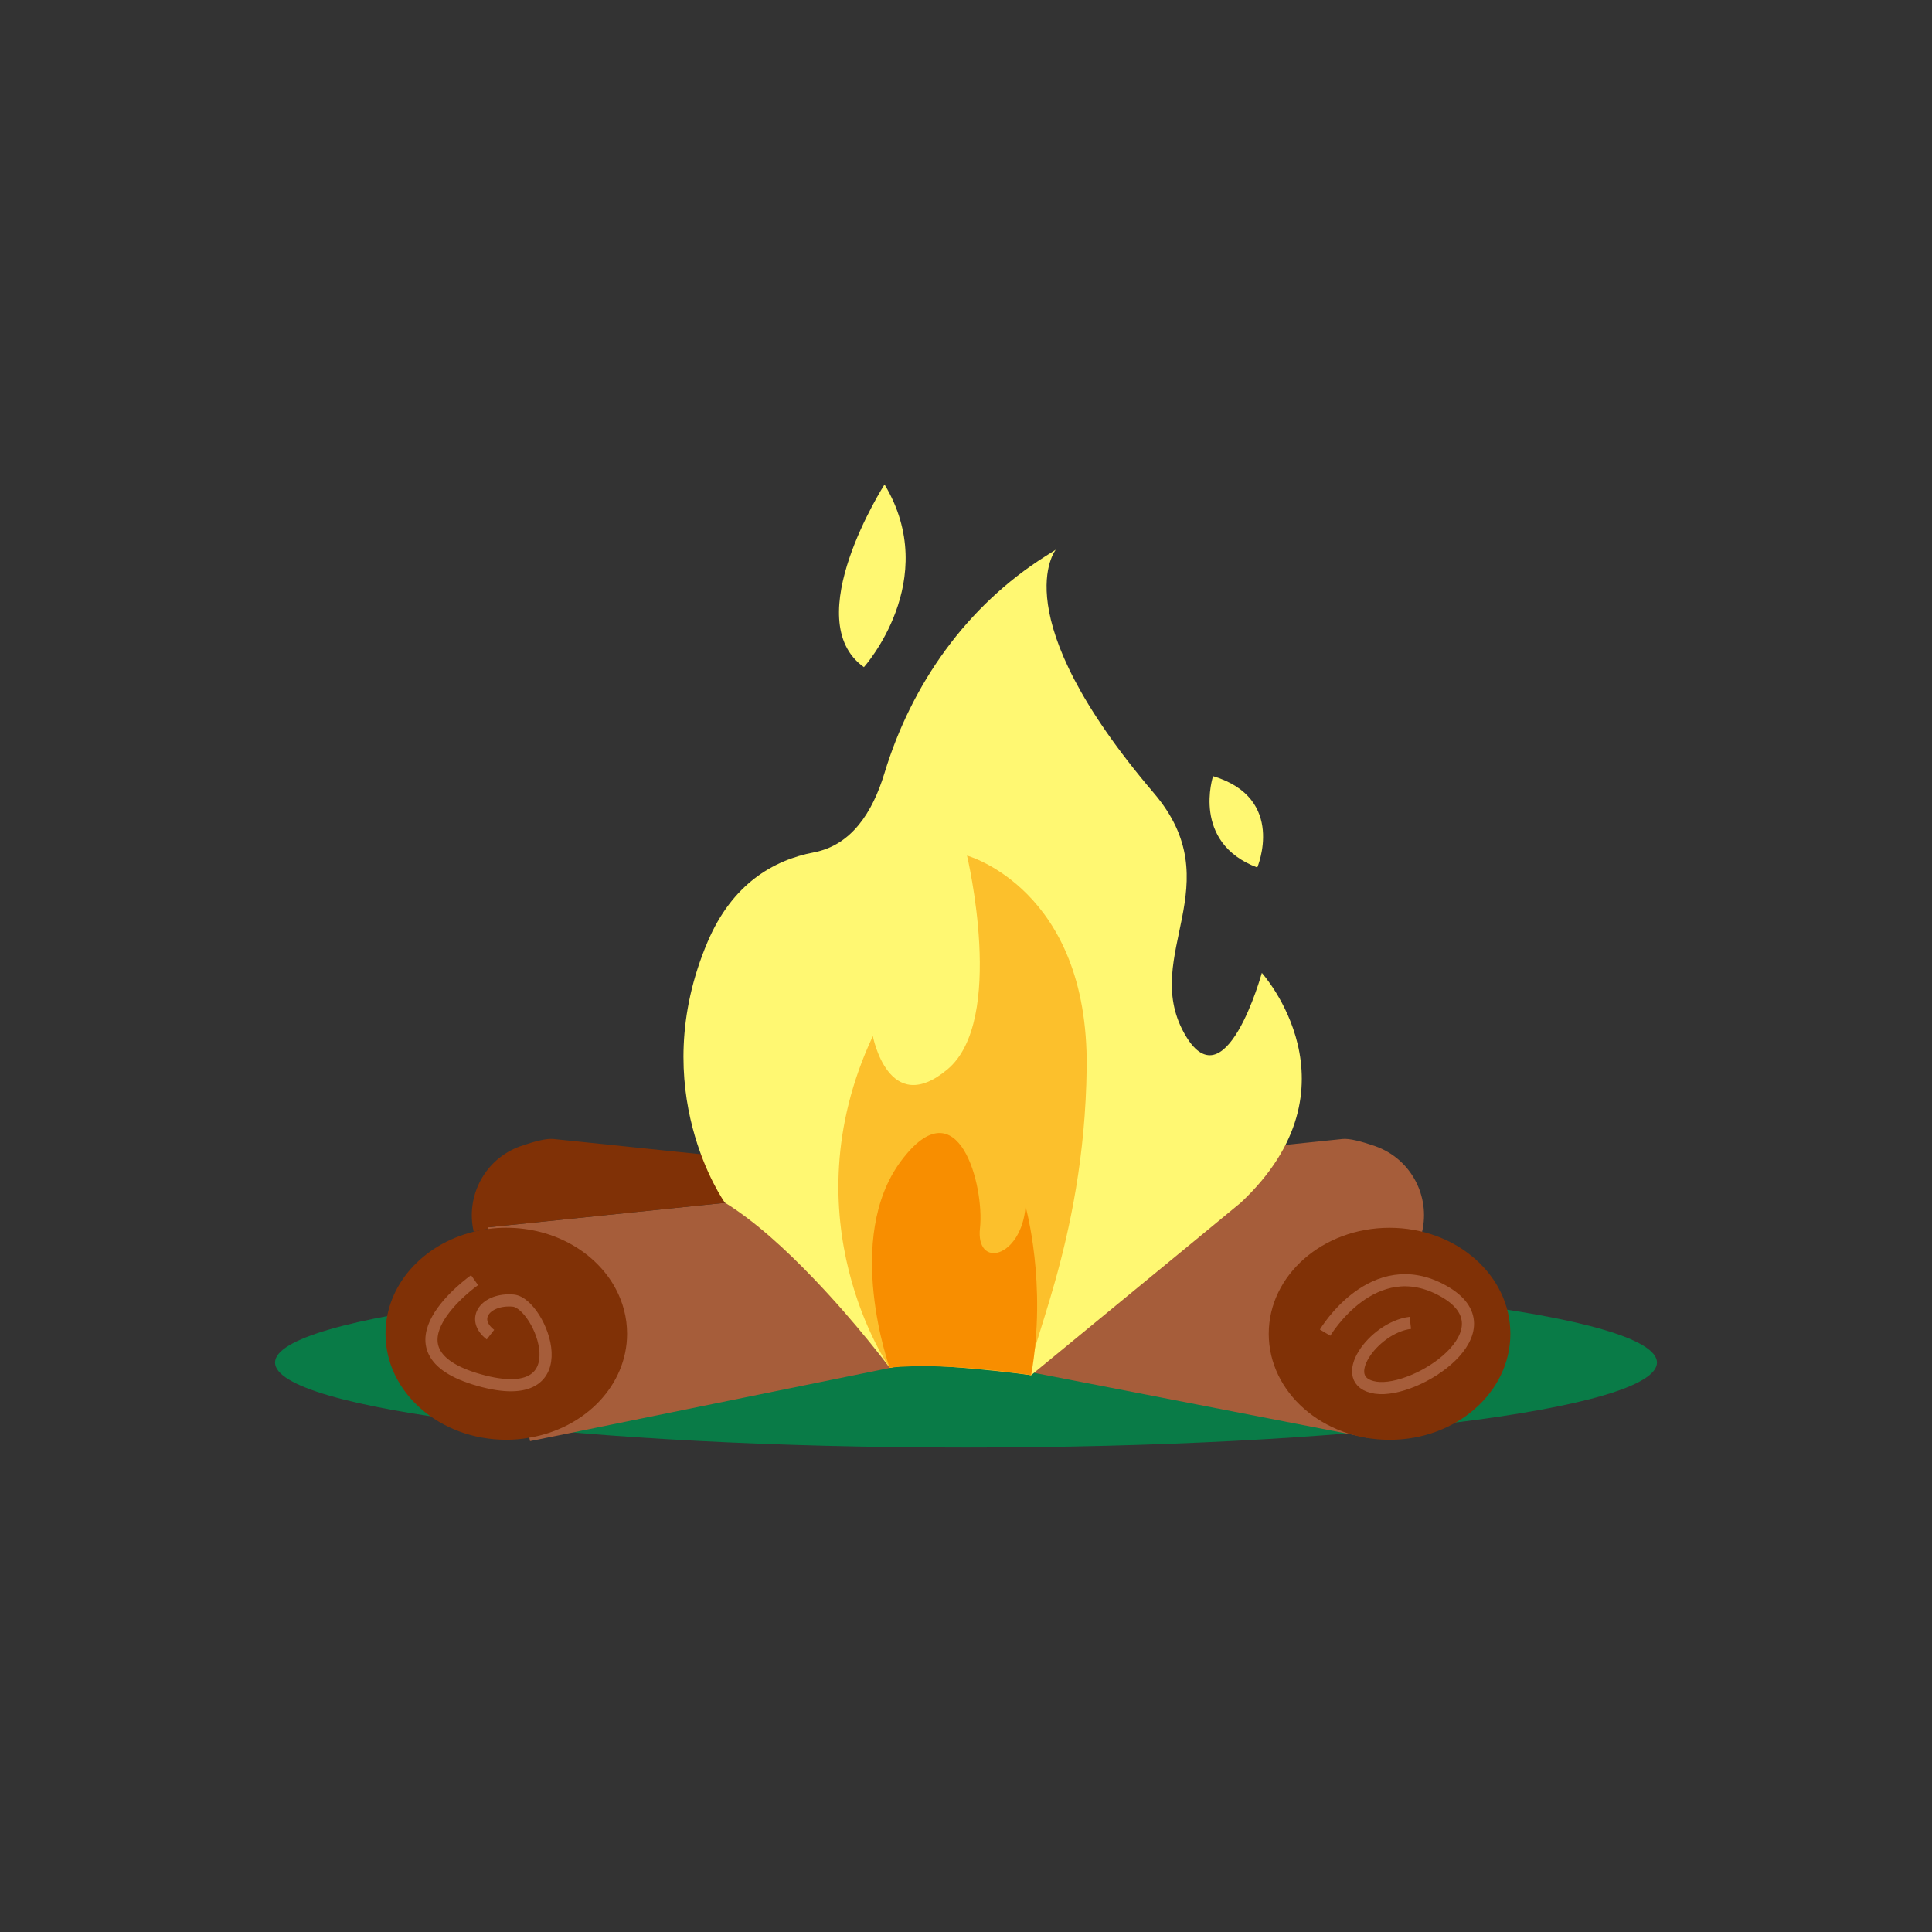 <?xml version="1.0" encoding="utf-8"?>
<!-- Generator: Adobe Illustrator 22.0.1, SVG Export Plug-In . SVG Version: 6.00 Build 0)  -->
<svg version="1.1" id="Layer_1" xmlns="http://www.w3.org/2000/svg" xmlns:xlink="http://www.w3.org/1999/xlink" x="0px" y="0px"
	 viewBox="0 0 850 850" style="enable-background:new 0 0 850 850;" xml:space="preserve">
<rect x="0" y="0" width="850" height="850" fill="#333333" stroke="none"/>
<style type="text/css">
	.st0{fill:#097B47;}
	.st1{fill:#A65D3A;}
	.st2{fill:#803106;}
	.st3{fill:#FFF872;}
	.st4{fill:#FCC02C;}
	.st5{fill:none;stroke:#A65D3A;stroke-width:5.343;stroke-miterlimit:10;}
	.st6{fill:#F88E00;}
</style>
<g>
	<g>
		<path class="st0" d="M729,599.466c0,20.653-136.106,37.395-304,37.395c-167.895,0-304-16.742-304-37.395
			c0-20.653,136.105-37.395,304-37.395C592.894,562.07,729,578.813,729,599.466z"/>
		<g>
			<g>
				<g>
					<path class="st1" d="M625.671,541.912c-0.607,2.672-1.579,5.345-2.976,7.896
						c-1.458,2.612-3.644,4.677-6.317,5.891c-1.032,0.547-2.186,0.911-3.34,1.094l-49.804,10.143
						l-146.192,29.7l-183.848,37.413l-0.304-1.518l-15.184-76.831l-2.976-15.002l-0.121-0.729
						l202.433-20.893l173.645-17.977c3.098-0.304,8.382,1.093,14.334,3.158
						C620.873,509.844,629.315,526.364,625.671,541.912z"/>
					<path class="st2" d="M275.892,586.797c0,22.715-18.525,41.604-43.001,45.734
						c-3.279,0.607-6.681,0.911-10.143,0.911c-29.336,0-53.144-20.894-53.144-46.645
						c0-21.379,16.46-39.418,38.81-44.884c2.065-0.547,4.13-0.971,6.317-1.214
						c2.612-0.365,5.284-0.547,8.017-0.547c21.258,0,39.6,10.932,48.103,26.785
						C274.07,572.949,275.892,579.69,275.892,586.797z"/>
				</g>
				<g>
					<path class="st2" d="M214.61,539.969l0.121,0.729c-2.187,0.243-4.252,0.668-6.317,1.214
						c-3.644-15.548,4.798-32.069,20.65-37.657c5.952-2.064,11.236-3.462,14.334-3.158l173.644,17.977
						L214.61,539.969z"/>
					<polygon class="st1" points="619.476,539.969 619.354,540.698 616.379,555.7 601.194,632.531 
						601.897,632.533 417.042,596.636 270.851,566.936 417.042,519.076 					"/>
					<ellipse class="st2" cx="611.347" cy="586.816" rx="53.154" ry="46.645"/>
				</g>
				<path class="st3" d="M545.925,529.097l-19.739,16.277l-72.519,59.643c0,0-37.718-7.41-62.255-3.28
					c0,0-14.394-19.375-33.405-39.175c-12.026-12.572-25.874-25.327-39.114-33.466
					c0,0-35.301-49.531-7.564-114.744c10.79-25.369,28.799-35.915,46.745-39.346
					c16.38-3.131,25.728-17.306,31.061-34.866c11.932-39.287,36.255-73.643,70.988-95.539l4.393-2.77
					c0,0-23.64,28.7,43.13,107.082c34.207,40.156-5.531,71.14,13.195,105.357
					c18.037,32.958,34.316-26.238,34.316-26.238S600.284,478.018,545.925,529.097z"/>
			</g>
			<path class="st4" d="M391.412,601.737c0,0-45.371-64.779-7.396-145.907c0,0,6.905,36.249,32.796,14.672
				c25.892-21.577,8.631-94.074,8.631-94.074s53.51,14.672,52.647,93.211
				c-0.863,78.539-28.133,127.488-24.423,135.378C453.667,605.017,403.987,598.335,391.412,601.737z"/>
		</g>
	</g>
	<path class="st5" d="M208.785,563.214c0,0-43.965,30.976,1.998,43.966
		c45.964,12.989,26.979-33.973,14.988-34.973c-11.99-0.999-18.985,7.994-9.992,14.988"/>
	<path class="st5" d="M582.987,586.304c0,0,21.093-35.547,51.953-18.359
		c30.86,17.188-11.719,45.313-29.688,42.578s-1.172-26.563,15.234-28.516"/>
	<path class="st6" d="M391.412,601.737c0,0-20.436-56.808,4.974-90.912
		c25.41-34.103,36.778,11.368,34.772,29.423c-2.006,18.054,18.055,13.374,20.061-9.362
		c0,0,9.576,33.916,2.448,74.131C453.667,605.017,416.447,599.093,391.412,601.737z"/>
	<path class="st3" d="M380.088,293.511c0,0,34.352-38.241,9.074-80.371
		C389.163,213.14,350.921,272.77,380.088,293.511z"/>
	<path class="st3" d="M533.701,341.475c0,0-9.722,29.167,19.445,40.185
		C553.146,381.66,566.109,351.197,533.701,341.475z"/>
</g>
</svg>
